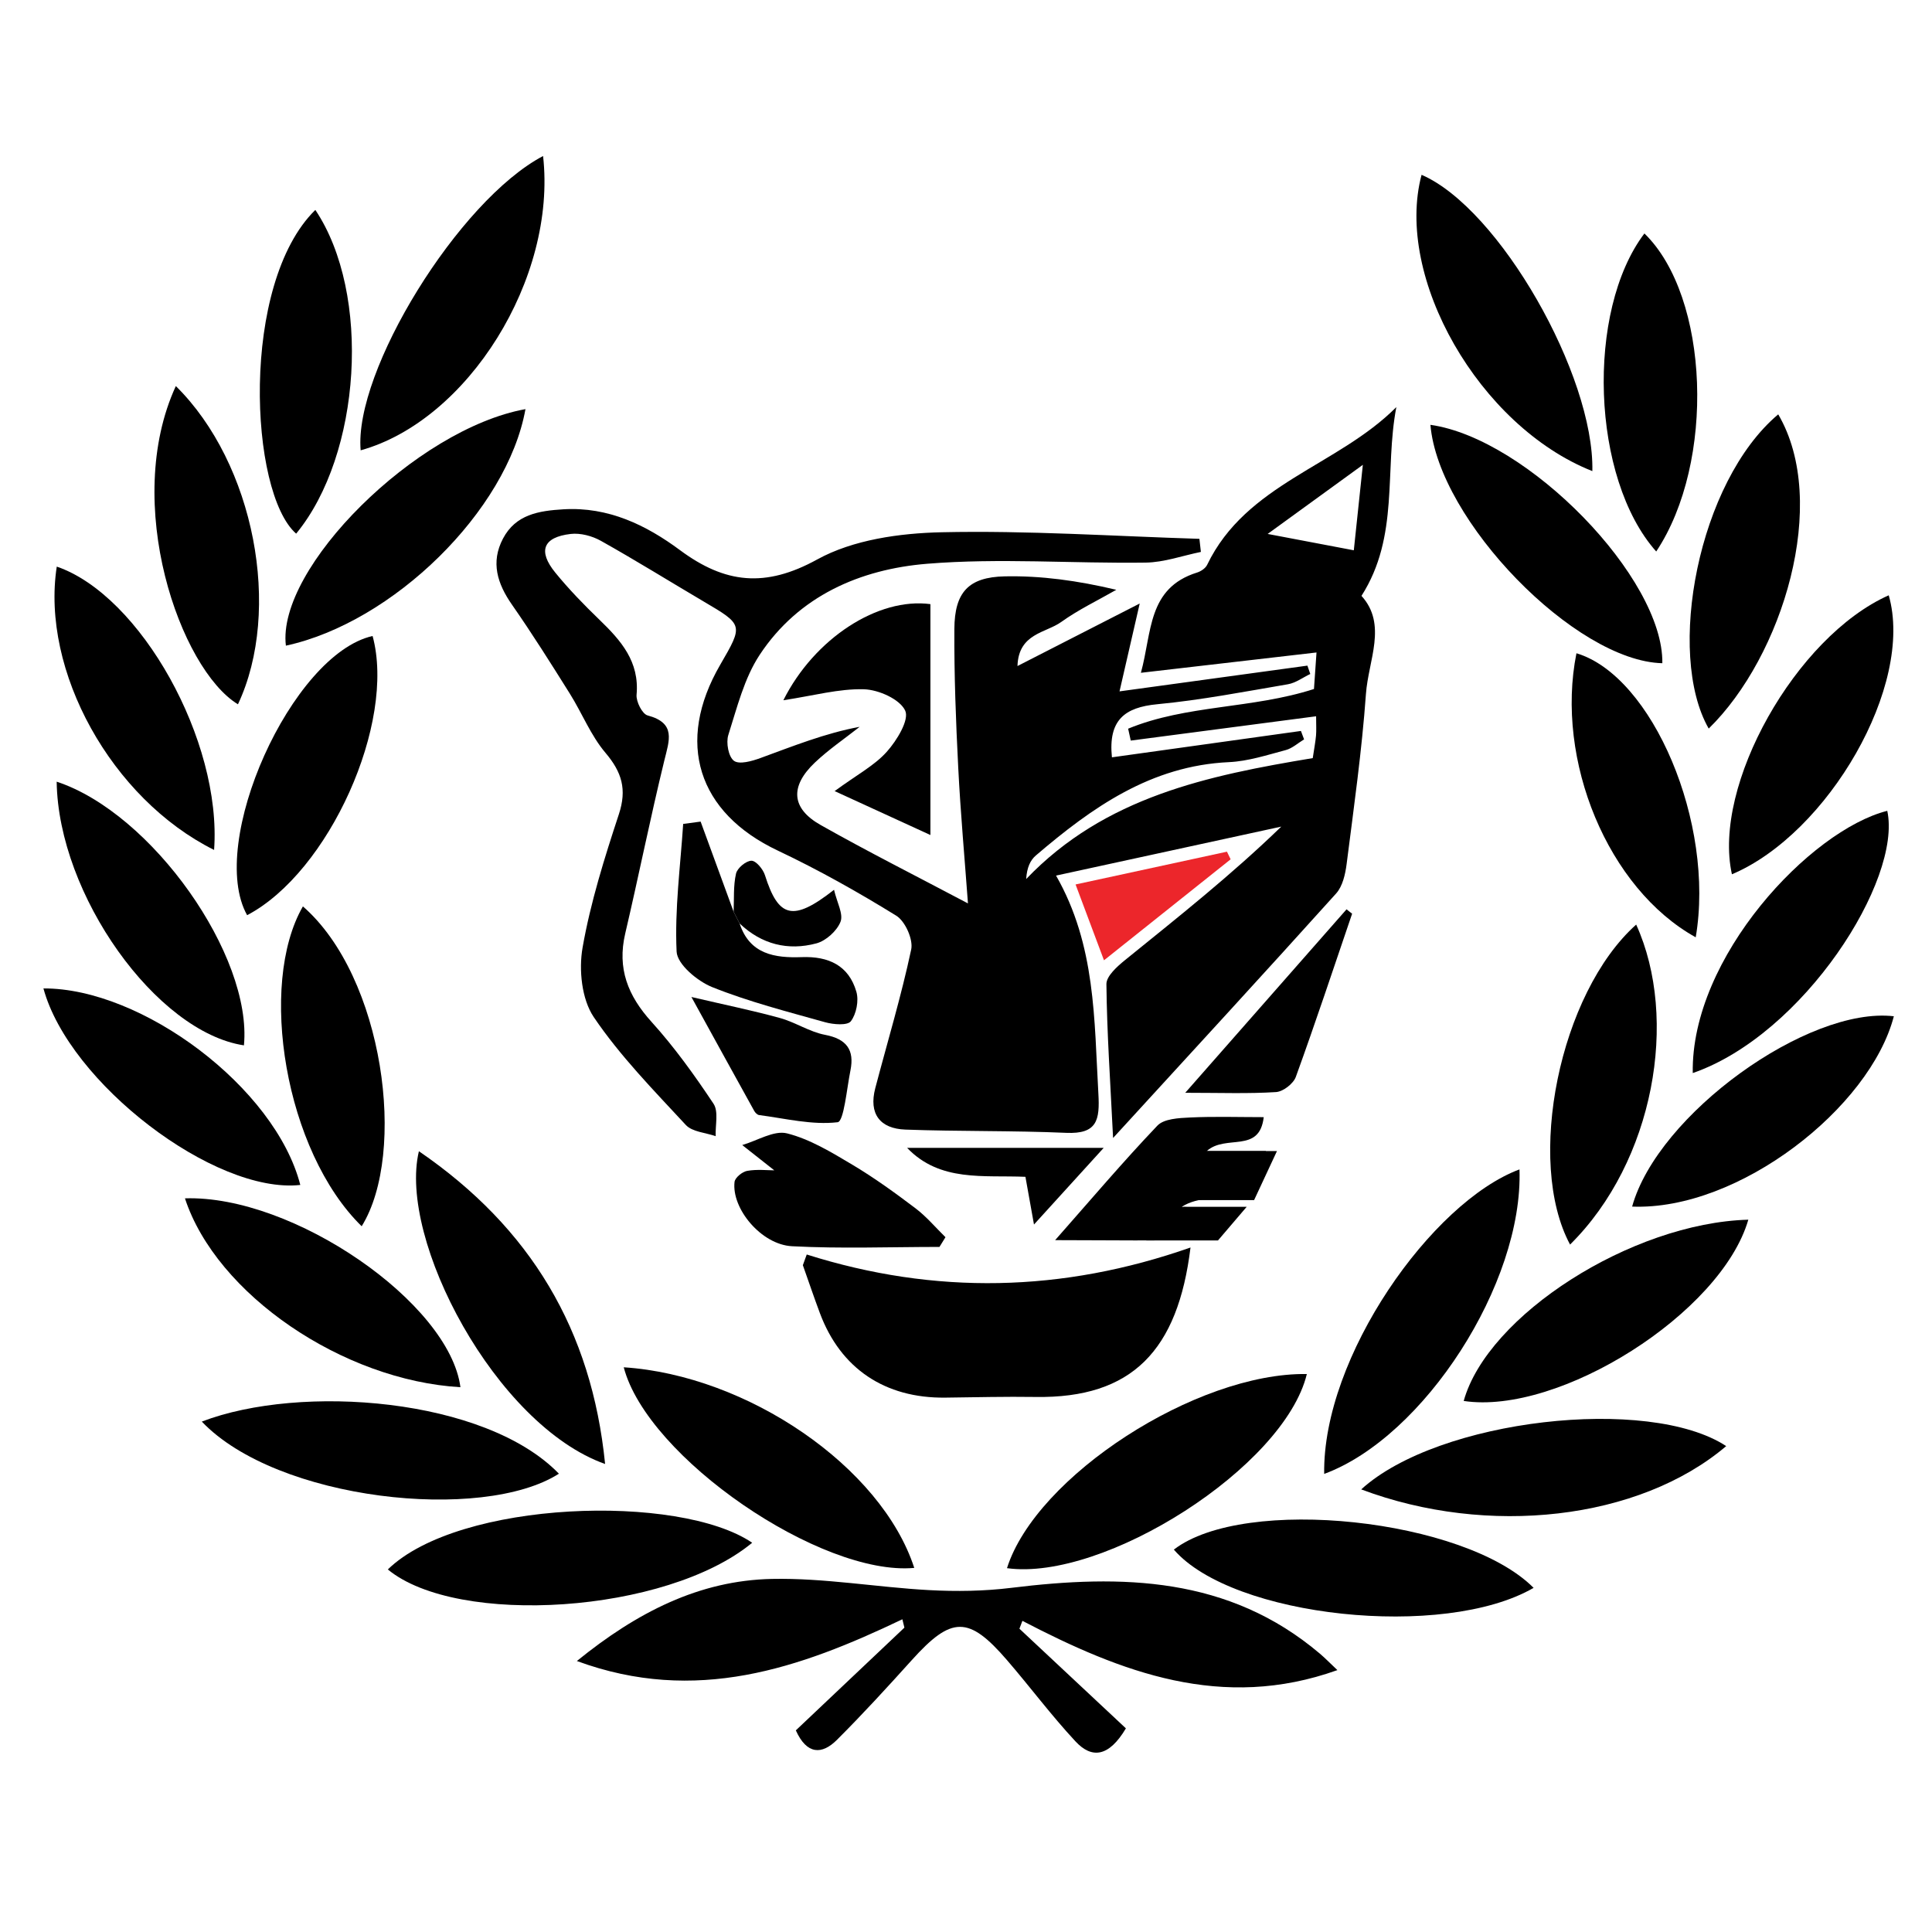<?xml version="1.0" encoding="utf-8"?>
<!-- Generator: Adobe Illustrator 23.0.0, SVG Export Plug-In . SVG Version: 6.00 Build 0)  -->
<svg version="1.1" height="500" width="500" id="Layer_1" xmlns="http://www.w3.org/2000/svg" xmlns:xlink="http://www.w3.org/1999/xlink" x="0px" y="0px"
	 viewBox="0 0 1920 1920" style="enable-background:new 0 0 1920 1920;" xml:space="preserve">
<style type="text/css">
	.st0{fill:#EC262B;}
</style>
<g>
	<path d="M1106.17,1130.92c-2.82-57.1-6.11-104.97-6.63-152.87c-0.09-7.98,10.68-17.59,18.49-23.91
		c52.24-42.34,105.04-83.99,155.31-132.67c-72.66,15.8-145.32,31.6-223.85,48.68c39.61,69.22,37.85,143.28,42.07,216.7
		c1.5,26.1-1.08,40.31-31.91,38.96c-53.23-2.33-106.6-1.28-159.86-3.23c-25.29-0.93-36.65-15.67-29.92-41.28
		c12.06-45.87,25.81-91.36,35.67-137.69c2.14-10.03-5.97-28.12-14.85-33.61c-38.05-23.5-77.27-45.55-117.7-64.68
		c-79.6-37.64-102.08-107.45-57.22-184.72c23.04-39.69,22.98-39.58-16.5-62.85c-34.05-20.07-67.64-40.97-102.11-60.28
		c-8.69-4.87-20.34-7.97-30.04-6.84c-27.44,3.21-32.79,16.94-15.22,38.49c13.5,16.55,28.51,31.99,43.89,46.84
		c21.29,20.56,39.82,41.5,36.83,74.45c-0.61,6.75,5.63,19.15,10.95,20.57c28.6,7.63,21.49,24.84,16.59,44.96
		c-13.91,57.04-25.45,114.65-38.83,171.83c-8.11,34.67,2.64,61.75,26.07,87.65c22.79,25.19,42.85,53.11,61.68,81.44
		c5.18,7.78,1.67,21.34,2.15,32.25c-10.06-3.55-23.24-4.21-29.66-11.13c-31.95-34.5-65.3-68.49-91.48-107.18
		c-12.03-17.78-15.01-47.01-11.13-69.12c7.9-44.96,21.78-89.1,36.1-132.61c8.1-24.62,2.93-41.75-13.35-60.94
		c-14.6-17.21-23.24-39.38-35.41-58.79c-18.65-29.74-37.34-59.51-57.42-88.29c-14.63-20.97-21.44-42.26-9-65.84
		c12.64-23.97,35.53-27.62,60.16-29.08c44.55-2.64,82.19,15.72,115.75,40.61c44.8,33.22,84.74,37.65,136.39,9.21
		c35.61-19.61,81.86-26.08,123.61-27.01c85.3-1.89,170.77,3.91,256.17,6.54c0.49,4.34,0.98,8.67,1.47,13.01
		c-18.28,3.71-36.52,10.36-54.85,10.61c-72.42,1.01-145.26-4.71-217.2,1.15c-66.36,5.4-127.7,31.85-166.4,90.47
		c-15.4,23.33-22.5,52.48-31.17,79.68c-2.44,7.65,0.13,21.67,5.6,25.69c5.32,3.9,17.89,0.31,26.27-2.75
		c32.32-11.79,64.25-24.68,98.65-31.05c-14.92,11.78-30.82,22.54-44.55,35.57c-24.9,23.65-23.43,45.51,5.67,61.96
		c46.77,26.44,94.81,50.62,146.5,77.97c-3.26-44.47-7.36-89.62-9.66-134.85c-2.34-45.91-4.11-91.92-3.85-137.88
		c0.21-36.3,13.86-51.53,50.05-52.29c35.99-0.75,72.11,4.14,110.88,13.36c-18.36,10.54-37.68,19.73-54.79,32.01
		c-15.31,10.99-42.37,11.18-43.42,43.75c41.25-21.09,78.69-40.24,121.47-62.12c-7.31,31.82-13.3,57.87-20.06,87.3
		c65.1-8.92,125.91-17.25,186.72-25.58c0.95,2.77,1.9,5.53,2.85,8.3c-7.38,3.51-14.45,8.88-22.2,10.21
		c-43.17,7.37-86.33,15.71-129.86,19.85c-32.39,3.08-48.85,15.71-45.06,52.77c62.63-8.74,125.23-17.48,187.83-26.21
		c1.05,2.79,2.09,5.57,3.14,8.36c-6.07,3.66-11.71,8.92-18.29,10.66c-18.57,4.92-37.39,11.1-56.33,11.97
		c-77.53,3.54-136.12,45.05-191.9,92.72c-5.53,4.72-8.93,11.93-9.67,23.46c78.33-81.91,181.31-102.98,284.8-120.19
		c1.47-9.82,2.69-16.06,3.25-22.37c0.45-5.06,0.09-10.18,0.09-19.2c-62.77,8.23-123.49,16.2-184.2,24.16
		c-0.87-3.94-1.73-7.88-2.6-11.82c57.93-23.89,123.26-19.62,184.68-39.44c0.72-10.34,1.49-21.53,2.51-36.3
		c-58.65,6.79-114.44,13.24-174.51,20.19c11.11-40.21,6.41-84.22,55.86-99.64c3.81-1.19,8.33-4.22,9.96-7.62
		c38.86-80.82,129.56-98.12,188.05-156.8c-12.05,62.73,3.27,128.28-34.66,187.61c25.85,28.46,6.83,63.88,4.42,97.59
		c-4.04,56.46-12.02,112.66-19.18,168.87c-1.29,10.15-3.98,22.13-10.43,29.3C1257.03,966.57,1185.33,1044.43,1106.17,1130.92z
		 M1345.4,546.87c2.93-27.71,5.51-52.07,8.98-84.93c-34.74,25.22-62.03,45.03-94.59,68.68
		C1292.28,536.78,1316.18,541.32,1345.4,546.87z"/>
	<path d="M790.89,1719.62c36.93-34.94,72.41-68.52,107.9-102.1c-0.68-2.77-1.35-5.54-2.03-8.3c-101.94,48.75-205.25,85-323.47,41.48
		c59.54-48.31,121.53-80.13,193.96-81.59c51.9-1.05,103.93,8.29,156.01,11.12c27.14,1.47,54.77,1.07,81.72-2.25
		c109.95-13.52,216.1-11.35,306.61,65.32c5.4,4.57,10.34,9.69,17.5,16.44c-114.58,40.96-214.66,2.24-313.03-48.96
		c-0.99,2.6-1.98,5.21-2.97,7.81c35.29,33.02,70.58,66.05,105.82,99.03c-17.01,28.64-33.95,30.28-50.03,13.03
		c-23.99-25.74-45.1-54.14-68.11-80.82c-38.19-44.3-55.13-43.87-94.59-0.08c-24.28,26.93-48.79,53.72-74.45,79.32
		C816.82,1743.94,801.81,1743.89,790.89,1719.62z"/>
	<path d="M801.73,1246.71c127.5,40.35,254.25,37.65,381.38-6.95c-12.49,102.19-57.95,150.02-153.99,148.52
		c-29.9-0.46-59.81,0.32-89.72,0.67c-59.95,0.71-104.01-28.85-124.59-83.95c-5.9-15.8-11.31-31.78-16.94-47.67
		C799.16,1253.79,800.44,1250.25,801.73,1246.71z"/>
	<path d="M416.3,1144.07c111.05,76.08,171.78,177.85,185.04,310.83C492.68,1416.35,395.36,1231.85,416.3,1144.07z"/>
	<path d="M747.51,1533.17c-85.25,70.49-293.17,83.48-362.08,26.53C456.08,1490.92,674.91,1483.86,747.51,1533.17z"/>
	<path d="M1524.08,1577.99c-89.12,51.73-299.33,29.38-357.52-38.01C1236.65,1485.9,1455.62,1509.18,1524.08,1577.99z"/>
	<path d="M1298.73,1365.49c-22.39,92.5-201.7,206.24-298,192.94C1029.56,1467.11,1188.97,1363.9,1298.73,1365.49z"/>
	<path d="M1315.96,1464.76c-1.77-116.38,107-270.19,194.09-302.62C1513.91,1275.53,1415.06,1428.2,1315.96,1464.76z"/>
	<path d="M1352.77,1480.14c76.67-69.91,285.81-93.55,362.72-43.02C1628.63,1510.82,1478.32,1527.4,1352.77,1480.14z"/>
	<path d="M200.55,1412.76c98.27-37.73,281.75-23.73,354.89,51.79C479.43,1513.11,275.27,1491.18,200.55,1412.76z"/>
	<path d="M619.87,1358.8c122.82,7.98,256.01,98.85,288.71,199.36C816.02,1566.63,643.36,1448.65,619.87,1358.8z"/>
	<path d="M539.71,155.05c13.67,121.75-74.8,262.86-181.29,292.48C351.49,369.02,455.67,199.35,539.71,155.05z"/>
	<path d="M1582.46,468.19c-112.71-44.66-196.82-192.89-169.72-294.46C1489.99,207.09,1584.52,372.93,1582.46,468.19z"/>
	<path d="M1737.46,1212.11c-26.86,92.98-188.07,194.49-282.84,180.14C1478.2,1307.27,1621.24,1215.38,1737.46,1212.11z"/>
	<path d="M183.8,1190.9c107.54-3.48,262.88,104.05,273.77,187.69C340.9,1371.87,215.08,1286.39,183.8,1190.9z"/>
	<path d="M1652.01,659.09c-86.43-1.98-222.47-141.81-230.47-236.9C1518.32,435.87,1653.37,574.69,1652.01,659.09z"/>
	<path d="M522.2,406.59c-18.15,101.07-131.76,212.09-238.09,235.06C274.74,564.52,413.58,426.21,522.2,406.59z"/>
	<path d="M174.74,383.67c78.13,77.04,105.81,222.64,61.73,316.26C179.07,664.96,121.16,500.13,174.74,383.67z"/>
	<path d="M1626.02,918.84c42.49,93.47,17.93,235.28-65.71,317.99C1516.01,1154.39,1549.7,987.02,1626.02,918.84z"/>
	<path d="M1877,591.59c25.63,89.34-60.37,236.92-155.84,277.26C1701.53,780.63,1784.63,632.78,1877,591.59z"/>
	<path d="M359.43,1218.64c-76.29-74.61-103.25-240.14-58.4-317.87C381.55,970.92,404.63,1145.9,359.43,1218.64z"/>
	<path d="M1698.09,724.05c-42.64-74.58-10.53-245.29,69.09-312.27C1818.51,499.24,1771.56,652.37,1698.09,724.05z"/>
	<path d="M1682.24,1066.4c-2-115.18,116.97-241.34,193.3-260.61C1890.46,874.37,1792.6,1028.14,1682.24,1066.4z"/>
	<path d="M1621.99,1199.1c25.44-91.76,174.72-199.09,260.09-189.15C1858.52,1100.79,1727.95,1203.24,1621.99,1199.1z"/>
	<path d="M313.38,208.61c55.85,83.38,45.69,243.07-19.07,321.73C247.77,489.59,238.4,282.11,313.38,208.61z"/>
	<path d="M56.32,776.82c94.92,31.29,194.6,173.13,186.1,262.04C155.49,1025.74,57.94,889.54,56.32,776.82z"/>
	<path d="M212.76,844.66C110.75,793.82,40.49,666.57,56.41,563.09C139.54,591.53,220.66,736.04,212.76,844.66z"/>
	<path d="M1645.93,548.07c-64.63-72.58-70.04-239.03-11.73-316.06C1698.88,294.85,1704.98,459.38,1645.93,548.07z"/>
	<path d="M43.17,982.29c97.65-0.53,230.42,98.46,255.26,195.3C213.28,1186.88,68.66,1076.24,43.17,982.29z"/>
	<path d="M370.28,632.04c23.43,86.28-43.32,234.8-124.7,277.47C205.5,837.73,289.75,650.27,370.28,632.04z"/>
	<path d="M1685.19,931.48c-87.24-48.37-139.88-175.84-118.53-282.28C1642.34,671.83,1704.5,818.22,1685.19,931.48z"/>
	<path d="M1174.42,1199.31c21.38,1.25,34.91,2.04,59.94,3.5c-14.62,13.89-22.63,28.2-31.25,28.57
		c-49.59,2.18-99.33,1.06-154.52,1.06c35.35-40.06,67.43-77.92,101.61-113.8c6.52-6.84,21.21-7.55,32.27-8.08
		c24.02-1.15,48.13-0.35,73.41-0.35c-4.25,36.63-37.6,16.61-56.62,33.69c22.47,0,40.63,0,58.74,0
		C1263.41,1209.9,1207.41,1178.09,1174.42,1199.31z"/>
	<path d="M933.63,1239.18c-48.86,0-97.82,1.88-146.55-0.69c-30.61-1.61-60.18-37.45-57.1-63.92c0.5-4.26,7.74-10.15,12.61-10.99
		c9.94-1.72,20.39-0.51,26.89-0.51c-10.01-7.9-20.93-16.51-31.86-25.13c14.97-4.33,31.51-14.89,44.55-11.6
		c22.79,5.76,44.17,18.81,64.78,31.08c21.84,13,42.57,28.03,62.86,43.38c10.92,8.26,19.93,19.06,29.8,28.72
		C937.63,1232.73,935.63,1235.96,933.63,1239.18z"/>
	<path d="M778.49,695.9c30.85-61.49,94.09-102.44,146.14-95.53c0,74.28,0,149.33,0,229.46c-30.11-13.81-59.08-27.09-95.19-43.65
		c22.35-16.36,39.62-25.44,51.82-39.06c9.98-11.15,22.56-31.72,18.33-40.88c-5.26-11.39-26.48-20.86-41.07-21.26
		C833.63,684.31,808.52,691.34,778.49,695.9z"/>
	<path d="M735.02,917.74c9.96,30.71,35.13,34.42,61.75,33.44c26.61-0.98,46.68,8.26,54.28,34.4c2.58,8.85,0.01,22.09-5.48,29.32
		c-3.35,4.41-17.36,3.29-25.55,0.99c-37.74-10.59-75.96-20.37-112.22-34.9c-14.74-5.91-34.8-22.68-35.39-35.31
		c-1.99-42.1,3.75-84.56,6.53-126.88c5.78-0.77,11.56-1.54,17.34-2.31c10.93,29.86,21.86,59.71,32.79,89.57
		C731.05,909.95,733.03,913.85,735.02,917.74z"/>
	<path d="M687.12,990.8c33.84,7.91,61.17,13.49,88,20.89c15.32,4.23,29.38,13.78,44.81,16.72c21.41,4.08,29.35,14.96,25.24,35.33
		c-3.66,18.13-6.52,50.79-12.73,51.52c-25.42,2.98-52-3.73-78.12-7.14c-1.76-0.23-3.79-2.34-4.77-4.09
		C730.28,1069.29,711.15,1034.46,687.12,990.8z"/>
	<path d="M1343.72,908.04c-18.46,54.14-36.45,108.45-55.96,162.21c-2.45,6.74-12.63,14.59-19.67,15.04
		c-27.36,1.75-54.89,0.71-90.21,0.71c56.24-63.97,108.27-123.14,160.29-182.32C1340.02,905.14,1341.87,906.59,1343.72,908.04z"/>
	<path class="st0" d="M1097.13,954.33c-10.09-26.92-18.51-49.38-28.24-75.36c52.38-11.34,101.41-21.96,150.44-32.58
		c1.22,2.53,2.44,5.06,3.67,7.58C1182.62,886.16,1142.24,918.36,1097.13,954.33z"/>
	<path d="M901.47,1140.73c62.47,0,123.74,0,195.37,0c-26.36,28.99-46.02,50.61-69.28,76.18c-3.24-18.04-5.68-31.69-8.5-47.4
		C977.58,1167.68,934.24,1174.93,901.47,1140.73z"/>
	<path d="M735.02,917.74c-1.99-3.89-3.97-7.79-5.96-11.68c0.57-12.68-0.39-25.71,2.39-37.88c1.26-5.49,9.91-12.71,15.3-12.79
		c4.53-0.07,11.54,8.34,13.42,14.28c13.4,42.29,27.63,46.85,68.68,14.59c2.96,12.7,9.47,24.16,6.43,31.83
		c-3.61,9.09-14.4,18.86-23.93,21.42C783.09,945.08,756.81,938.48,735.02,917.74z"/>
</g>
<polyline points="1176.42,1199.31 1238.96,1199.31 1210.41,1232.74 1139.17,1232.73 "/>
<polyline points="1199.27,1143.91 1269.04,1143.91 1246.31,1192.65 1191.36,1192.65 "/>
</svg>

